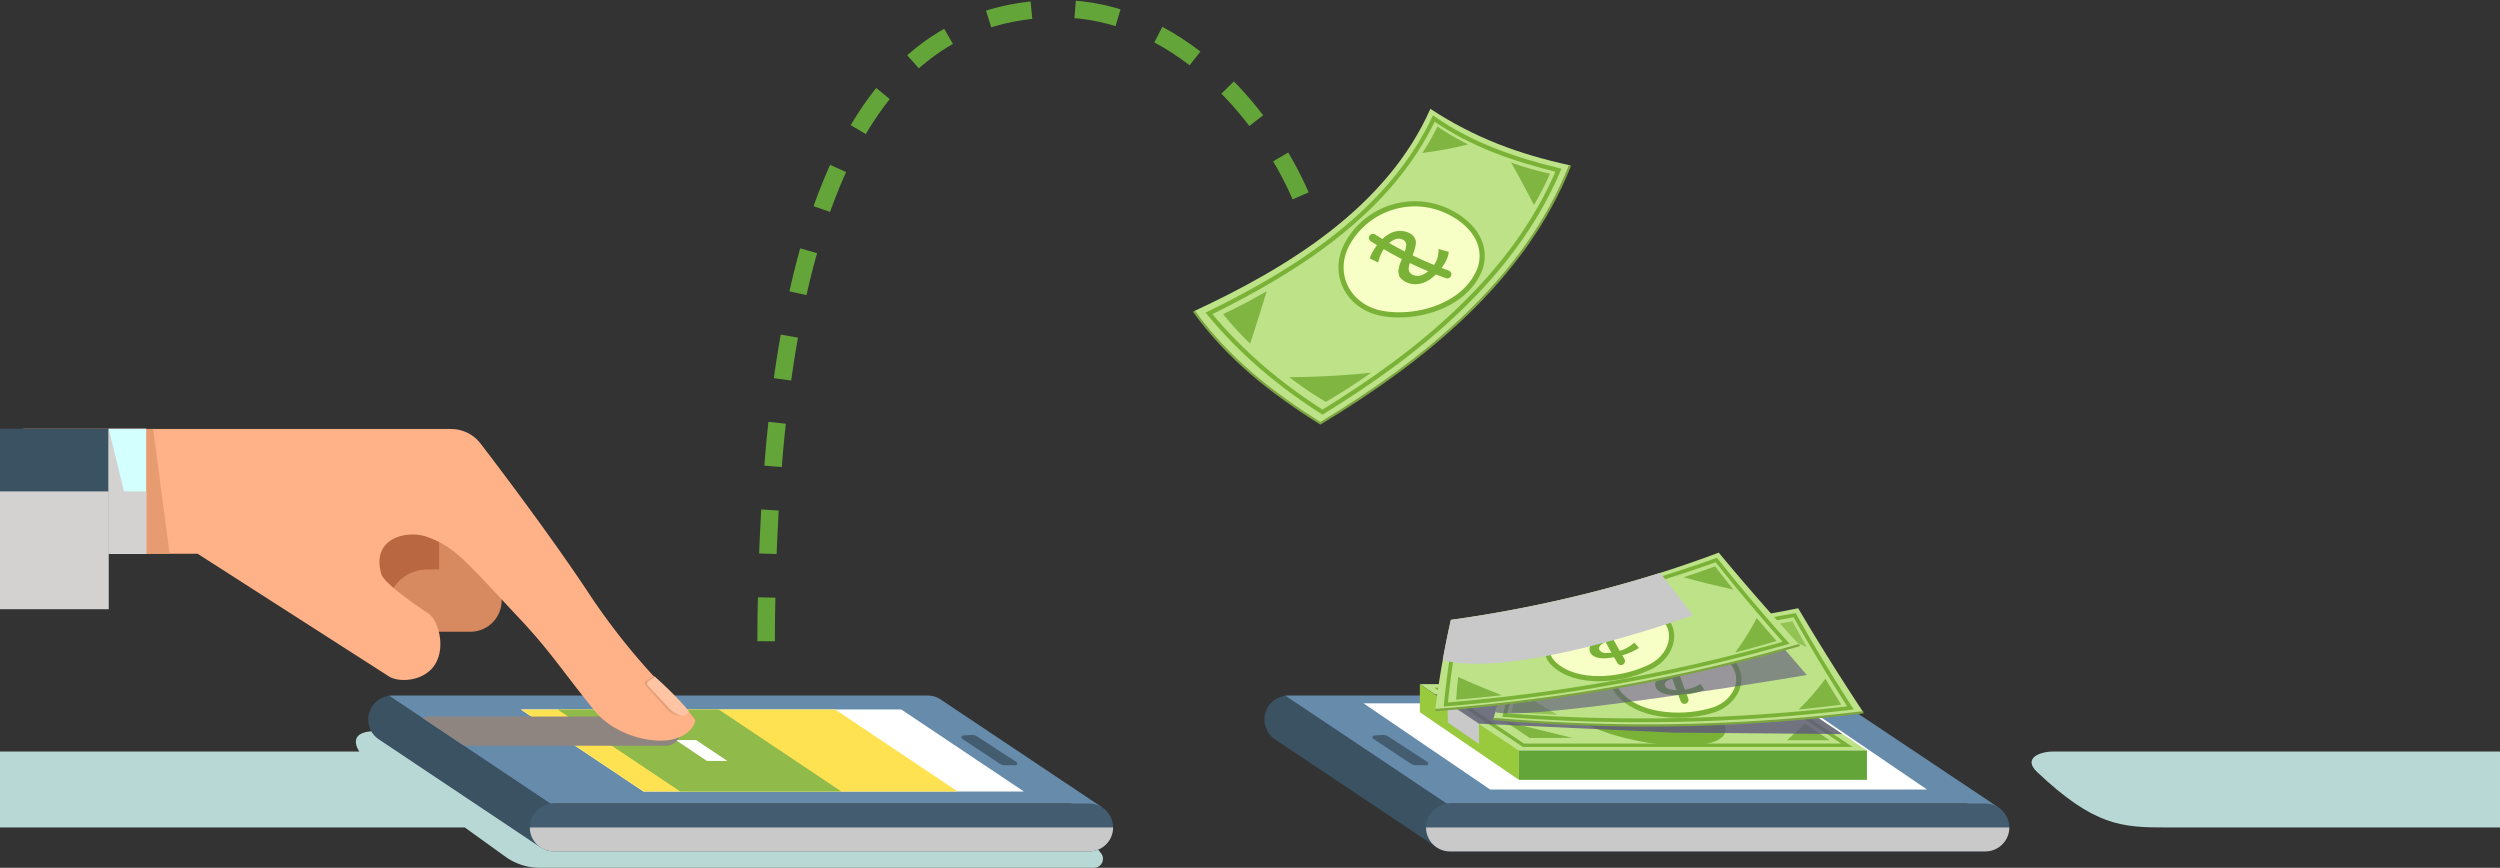 <svg xmlns="http://www.w3.org/2000/svg" width="899.339" height="312.185" viewBox="0 0 899.339 312.185">
  <rect x="0" y="0" width="899.339" height="312.185" fill="#333333" stroke="none"/>
  <g id="Group_23057" data-name="Group 23057" transform="translate(-0.661 -101.566)">
    <g id="Group_23034" data-name="Group 23034">
      <path id="Path_50839" data-name="Path 50839" d="M464.143,351.791H656.728a8.615,8.615,0,0,1,8.612,8.611,7.33,7.33,0,0,1-.038.79,8.613,8.613,0,0,1-8.574,7.822H490.872l30.161,20.4L522.2,390l-1.121,17.758-.893-.177-3.1-2.114.408.93-58.124-38.827a8.611,8.611,0,0,1,4.774-15.777Z" fill="#3b5263"/>
      <g id="Group_23033" data-name="Group 23033">
        <path id="Path_50840" data-name="Path 50840" d="M463.027,351.791l12.229,8.183,14.758,9.867,31.061,20.775H707.9l.009.01,11.717,1.441-58.122-38.825a8.57,8.57,0,0,0-4.78-1.451Z" fill="#678cab"/>
        <g id="Group_23032" data-name="Group 23032">
          <path id="Path_50841" data-name="Path 50841" d="M496.479,356.793l44.145,29.526H677.468l-44.136-29.526Z" fill="#d3ffff"/>
          <path id="Path_50842" data-name="Path 50842" d="M496.479,356.793l44.145,29.526H653.68l-44.136-29.526Z" fill="#ace2e2"/>
        </g>
      </g>
      <path id="Path_50843" data-name="Path 50843" d="M513.664,399.228a8.6,8.6,0,0,0,8.6,8.612H714.86a8.607,8.607,0,1,0,0-17.214H522.266A8.6,8.6,0,0,0,513.664,399.228Z" fill="#435c70"/>
      <path id="Path_50844" data-name="Path 50844" d="M513.664,399.228a8.6,8.6,0,0,0,8.6,8.612H714.86a8.611,8.611,0,0,0,8.611-8.612Z" fill="#c9c9c9" style="mix-blend-mode: multiply;isolation: isolate"/>
      <path id="Path_50845" data-name="Path 50845" d="M508.1,376.253a3.693,3.693,0,0,0,2.043.617h3.674a.646.646,0,0,0,.352-1.188l-14.017-9.129a3.791,3.791,0,0,0-2.35-.6l-2.811.206a.648.648,0,0,0-.311,1.186Z" fill="#435c70"/>
    </g>
    <path id="Path_50846" data-name="Path 50846" d="M.661,371.929H129.929s-5.421-7.518,6.358-7.337c10.263.157,49.47,31,59.391,38.941H392.646l4.048,4.911a3.243,3.243,0,0,1-2.5,5.307H194.9a21.325,21.325,0,0,1-12.448-4.014l-14.592-10.505H.661Z" fill="#b8d8d5"/>
    <path id="Path_50847" data-name="Path 50847" d="M733.5,379.307c20.573,19.441,30.451,19.929,46.511,19.929H900V371.925H739.164C734.659,371.925,728.147,374.246,733.5,379.307Z" fill="#b8d8d5"/>
    <path id="Path_50848" data-name="Path 50848" d="M141.743,351.791H334.328a8.616,8.616,0,0,1,8.611,8.611,7.371,7.371,0,0,1-.037.791,8.614,8.614,0,0,1-8.574,7.821H168.472l30.161,20.4,1.162.581-1.12,17.758-.893-.177-3.1-2.114.408.93-58.124-38.827a8.61,8.61,0,0,1,4.774-15.777Z" fill="#3b5263"/>
    <g id="Group_23041" data-name="Group 23041">
      <g id="Group_23040" data-name="Group 23040">
        <g id="Group_23036" data-name="Group 23036">
          <g id="Group_23035" data-name="Group 23035">
            <path id="Path_50849" data-name="Path 50849" d="M536.463,386.4l-47.97-32.647,160.1,0,47.959,32.646Z" fill="#fff"/>
            <path id="Path_50850" data-name="Path 50850" d="M491.177,354.584l157.161,0,45.53,30.994-157.151,0-45.54-30.993m-5.367-1.654,50.4,34.3,163.026,0-50.387-34.3-163.037,0Z" fill="#678cab"/>
          </g>
        </g>
        <path id="Path_50851" data-name="Path 50851" d="M511.433,347.684l5.366,3.591,15.908,10.641h.008l14.378,9.618H672.265l-8.8-5.889-17.29-11.565-9.56-6.4Z" fill="#bde288"/>
        <g id="Group_23038" data-name="Group 23038">
          <g id="Group_23037" data-name="Group 23037">
            <path id="Path_50852" data-name="Path 50852" d="M634.841,350.191l28.172,18.84H548.86l-28.17-18.839H634.841m.373-1.23H516.639l31.848,21.3H667.064l-31.85-21.3Z" fill="#79b236"/>
          </g>
        </g>
        <g id="Group_23039" data-name="Group 23039">
          <path id="Path_50853" data-name="Path 50853" d="M614.334,368.242c9.435-1.94,7.952-7.393-4.2-12.152s-29.705-7.052-39.139-5.111-7.228,7.392,4.92,12.151S604.9,370.184,614.334,368.242Z" fill="#79b236" stroke="#79b236" stroke-miterlimit="10" stroke-width="1.858"/>
        </g>
        <path id="Path_50854" data-name="Path 50854" d="M643.486,367.873h15.4L650,361.932Z" fill="#7fb540"/>
        <path id="Path_50855" data-name="Path 50855" d="M619.13,350.122h15.4l8.884,5.941Z" fill="#b3dd72"/>
        <path id="Path_50856" data-name="Path 50856" d="M566.349,367.033h-15.4l-8.884-5.942Z" fill="#7fb540"/>
        <path id="Path_50857" data-name="Path 50857" d="M536.9,350.008h-15.4l8.884,5.941Z" fill="#b3dd72"/>
      </g>
      <rect id="Rectangle_5279" data-name="Rectangle 5279" width="125.173" height="10.575" transform="translate(547.092 371.533)" fill="#64a53a"/>
      <path id="Path_50858" data-name="Path 50858" d="M547.089,371.534l-35.655-23.846v10.089l35.655,24.336Z" fill="#99c93d"/>
    </g>
    <g id="Group_23043" data-name="Group 23043">
      <path id="Path_50859" data-name="Path 50859" d="M140.627,351.791l12.229,8.183,14.758,9.867,31.061,20.776H385.5l.009.009,11.717,1.441-58.122-38.825a8.572,8.572,0,0,0-4.78-1.451Z" fill="#678cab"/>
      <g id="Group_23042" data-name="Group 23042">
        <path id="Path_50860" data-name="Path 50860" d="M188.028,356.793l44.145,29.526H369.017l-44.136-29.526Z" fill="#fff"/>
        <path id="Path_50861" data-name="Path 50861" d="M188.028,356.793l44.145,29.526H345.229l-44.136-29.526Z" fill="#ffe252"/>
      </g>
      <path id="Path_50862" data-name="Path 50862" d="M201.254,356.793,245.4,386.32h57.966l-44.136-29.526Z" fill="#90ba49"/>
      <path id="Path_50863" data-name="Path 50863" d="M262.308,375.31,251.087,367.8h-7.329l11.223,7.507Z" fill="#fff"/>
    </g>
    <path id="Path_50864" data-name="Path 50864" d="M532.709,361.981v7.232l-11.2-7.732-.16-7.26Z" fill="#c9c9c9" style="mix-blend-mode: multiply;isolation: isolate"/>
    <path id="Path_50865" data-name="Path 50865" d="M516.8,351.275l15.908,10.641h.008l70.112,3.205,60.639.524-17.29-11.565Z" fill="#5d547f" opacity="0.78" style="mix-blend-mode: multiply;isolation: isolate"/>
    <g id="Group_23047" data-name="Group 23047">
      <g id="Group_23046" data-name="Group 23046">
        <path id="Path_50866" data-name="Path 50866" d="M548.565,329.037a311.353,311.353,0,0,0-10.684,31.155,646.514,646.514,0,0,0,133.089-2.4c-8.143-12.287-15.952-24.723-23.436-37.422C614.741,327.064,582.012,329.611,548.565,329.037Z" fill="#bde288"/>
        <path id="Path_50867" data-name="Path 50867" d="M541.96,358.812a637.1,637.1,0,0,0,124.386-2.589q-10.547-16.369-20.092-33.357a464.021,464.021,0,0,1-95.5,7.895Q545.695,344.569,541.96,358.812Z" fill="none" stroke="#79b236" stroke-miterlimit="10" stroke-width="1.367"/>
        <g id="Group_23045" data-name="Group 23045">
          <path id="Path_50868" data-name="Path 50868" d="M615.476,357.412c9.269-2.029,14.767-11.971,6.927-19.237-7.55-7-18.851-8.425-28.389-5.357-6.806,2.19-17.135,10.336-11.309,17.8C589.435,359.25,604.994,360.273,615.476,357.412Z" fill="#f7ffc7" stroke="#79b236" stroke-miterlimit="10" stroke-width="1.858"/>
          <g id="Group_23044" data-name="Group 23044">
            <path id="Path_50869" data-name="Path 50869" d="M602.383,351.547a13.761,13.761,0,0,1-2.918-.416,6.386,6.386,0,0,1-1.81-.807,3.9,3.9,0,0,1-1.038-.931,3.186,3.186,0,0,1-.446-.938,2.194,2.194,0,0,1-.079-.924,3.937,3.937,0,0,1,.182-.779,1.817,1.817,0,0,1,.578-.718l.665-.58a4.813,4.813,0,0,1,1-.538c.4-.184.592-.275.984-.46.194-.087.608-.235,1.237-.444s1.017-.338,1.167-.389.564-.193,1.229-.42a15.888,15.888,0,0,0,3.2-1.382c.659-.42.877-.922.671-1.5A2.339,2.339,0,0,0,605.043,339a10.813,10.813,0,0,0-3.479-.082,21.469,21.469,0,0,0-5.821,1.937c-.331-.767-.492-1.15-.81-1.915a15.963,15.963,0,0,1,2.735-.982,25.669,25.669,0,0,1,3.659-.747A16.5,16.5,0,0,1,605,337.1a8.189,8.189,0,0,1,2.686.648,6.419,6.419,0,0,1,1.673,1.094,3.547,3.547,0,0,1,.9,1.294,1.815,1.815,0,0,1,.052,1.3,2.7,2.7,0,0,1-.616,1.015,5.252,5.252,0,0,1-1.424.9c-.686.327-1.242.568-1.662.722s-1.1.4-2.051.74c-.871.311-1.583.559-2.128.748a11.806,11.806,0,0,0-1.618.7,2.7,2.7,0,0,0-1.091.885,1.186,1.186,0,0,0-.116,1.019c.227.717.921,1.2,2.091,1.447a13.581,13.581,0,0,0,4.146.126,13.723,13.723,0,0,0,6.583-2.188c.533.859.8,1.29,1.354,2.151a21.139,21.139,0,0,1-7.235,1.727A27.072,27.072,0,0,1,602.383,351.547Z" fill="#79b236"/>
          </g>
          <path id="Path_50870" data-name="Path 50870" d="M600.613,335.485a185.35,185.35,0,0,0,6.013,17.832" fill="none" stroke="#79b236" stroke-linecap="round" stroke-miterlimit="10" stroke-width="2.908"/>
        </g>
        <path id="Path_50871" data-name="Path 50871" d="M647.688,356.8c6.183-.614,9.251-.962,15.33-1.741-2.324-3.731-3.464-5.6-5.7-9.317A87.365,87.365,0,0,1,647.688,356.8Z" fill="#7fb540"/>
        <path id="Path_50872" data-name="Path 50872" d="M633.64,327.136c4.78-.775,7.143-1.195,11.806-2.1,2.025,3.7,3.06,5.552,5.177,9.262C643.405,331.452,640.01,330.013,633.64,327.136Z" fill="#79b236" opacity="0.63"/>
        <path id="Path_50873" data-name="Path 50873" d="M560.936,358.708c-6.578-.315-9.88-.519-16.5-1.018.762-3.2,1.161-4.786,2.006-7.956C551.821,353.292,554.719,355.093,560.936,358.708Z" fill="#79b236" opacity="0.63"/>
        <path id="Path_50874" data-name="Path 50874" d="M566.41,332.346c-5.276.018-7.935-.011-13.283-.145-1.031,3.113-1.526,4.676-2.473,7.815A155.3,155.3,0,0,0,566.41,332.346Z" fill="#b3dd72"/>
      </g>
    </g>
    <path id="Path_50875" data-name="Path 50875" d="M670.97,357.792a646.514,646.514,0,0,1-133.089,2.4" fill="none" stroke="#7ca541" stroke-miterlimit="10" stroke-width="0.818"/>
    <path id="Path_50876" data-name="Path 50876" d="M641.358,333.61l9.265,10.791s-98.564,16.568-112.047,13.391l2.185-8.1Z" fill="#5d547f" opacity="0.61" style="mix-blend-mode: multiply;isolation: isolate"/>
    <g id="Group_23051" data-name="Group 23051">
      <g id="Group_23050" data-name="Group 23050">
        <path id="Path_50877" data-name="Path 50877" d="M516.97,357a646.811,646.811,0,0,0,131.045-23.391q-14.979-16.268-29.058-33.246-10.477,3.951-21.06,7.287a465.51,465.51,0,0,1-75.3,16.9q-1.644,7.213-2.936,14.5Q518.053,347.979,516.97,357Z" fill="#bde288"/>
        <path id="Path_50878" data-name="Path 50878" d="M520.782,354.992a636.509,636.509,0,0,0,122.413-22.2q-13-14.492-25.108-29.763A463.789,463.789,0,0,1,525.031,325.9Q522.22,340.338,520.782,354.992Z" fill="none" stroke="#79b236" stroke-miterlimit="10" stroke-width="1.367"/>
        <g id="Group_23049" data-name="Group 23049">
          <path id="Path_50879" data-name="Path 50879" d="M593.15,342c8.833-3.464,12.695-14.153,3.806-20.088-8.562-5.716-19.945-5.345-28.88-.807-6.375,3.237-15.289,12.915-8.355,19.367C567.728,347.924,583.252,346.483,593.15,342Z" fill="#f7ffc7" stroke="#79b236" stroke-miterlimit="10" stroke-width="1.858"/>
          <g id="Group_23048" data-name="Group 23048">
            <path id="Path_50880" data-name="Path 50880" d="M579.3,338.275a13.7,13.7,0,0,1-2.946.051,6.38,6.38,0,0,1-1.914-.51,3.92,3.92,0,0,1-1.172-.755,3.233,3.233,0,0,1-.591-.858,2.23,2.23,0,0,1-.224-.9,3.871,3.871,0,0,1,.055-.8,1.8,1.8,0,0,1,.46-.8c.227-.271.341-.408.565-.679a4.889,4.889,0,0,1,.9-.689c.361-.243.543-.365.9-.61.178-.116.564-.328,1.152-.633s.952-.5,1.092-.57.525-.277,1.146-.606a15.9,15.9,0,0,0,2.943-1.872,1.206,1.206,0,0,0,.426-1.586,2.344,2.344,0,0,0-2.152-1,10.8,10.8,0,0,0-3.446.468,21.45,21.45,0,0,0-5.445,2.832c-.448-.705-.668-1.058-1.1-1.763a15.9,15.9,0,0,1,2.544-1.4,25.785,25.785,0,0,1,3.5-1.318,16.45,16.45,0,0,1,3.614-.687,8.162,8.162,0,0,1,2.754.216,6.405,6.405,0,0,1,1.825.814,3.537,3.537,0,0,1,1.093,1.136,1.826,1.826,0,0,1,.256,1.276,2.737,2.737,0,0,1-.448,1.1,5.261,5.261,0,0,1-1.263,1.111c-.626.431-1.139.757-1.53.976s-1.022.57-1.9,1.053c-.811.444-1.475.8-1.985,1.075a12.03,12.03,0,0,0-1.489.944,2.7,2.7,0,0,0-.937,1.047,1.185,1.185,0,0,0,.047,1.025,2.471,2.471,0,0,0,2.3,1.1,13.578,13.578,0,0,0,4.113-.531,13.72,13.72,0,0,0,6.155-3.2c.662.764,1,1.145,1.676,1.909a21.09,21.09,0,0,1-6.874,2.847A26.8,26.8,0,0,1,579.3,338.275Z" fill="#79b236"/>
          </g>
          <path id="Path_50881" data-name="Path 50881" d="M575.013,322.7a185.037,185.037,0,0,0,8.754,16.66" fill="none" stroke="#79b236" stroke-linecap="round" stroke-miterlimit="10" stroke-width="2.908"/>
        </g>
        <path id="Path_50882" data-name="Path 50882" d="M624.863,336.313c6.008-1.582,8.984-2.411,14.865-4.14-2.884-3.318-4.306-4.978-7.1-8.3A87.413,87.413,0,0,1,624.863,336.313Z" fill="#7fb540"/>
        <path id="Path_50883" data-name="Path 50883" d="M606.307,309.235c4.6-1.52,6.864-2.308,11.327-3.939,2.583,3.334,3.9,5,6.575,8.33C616.632,311.955,613.051,311.071,606.307,309.235Z" fill="#7fb540"/>
        <path id="Path_50884" data-name="Path 50884" d="M540.939,351.663c-6.545.728-9.839,1.05-16.46,1.6.248-3.275.393-4.91.727-8.174C531.084,347.756,534.228,349.076,540.939,351.663Z" fill="#7fb540"/>
        <path id="Path_50885" data-name="Path 50885" d="M540.741,325c-5.208.852-7.837,1.243-13.139,1.955-.526,3.237-.764,4.858-1.2,8.107A155.494,155.494,0,0,0,540.741,325Z" fill="#79b236" opacity="0.63"/>
      </g>
    </g>
    <path id="Path_50886" data-name="Path 50886" d="M648.012,333.61A646.927,646.927,0,0,1,516.97,357" fill="none" stroke="#7ca541" stroke-miterlimit="10" stroke-width="0.818"/>
    <g id="Group_23055" data-name="Group 23055">
      <g id="Group_23054" data-name="Group 23054">
        <path id="Path_50887" data-name="Path 50887" d="M430.163,213.519c12.132,16.918,28,29.372,45.487,40.323,36.956-22.34,73.442-51.4,89.817-92.8-18.49-4.041-34.4-9.921-50.258-20.323C499.558,176.163,463.783,197.891,430.163,213.519Z" fill="#bde288"/>
        <path id="Path_50888" data-name="Path 50888" d="M476.39,249.831c34.695-21.306,68.506-48.562,84.91-87.02-16-3.934-31.185-9.116-44.842-18.6-15.869,33.424-48.863,54.378-80.878,70.1C447.519,228.7,460.677,239.736,476.39,249.831Z" fill="none" stroke="#79b236" stroke-miterlimit="10" stroke-width="1.554"/>
        <g id="Group_23053" data-name="Group 23053">
          <path id="Path_50889" data-name="Path 50889" d="M533.294,197.594c3.249-11.711-8.37-20.224-18.442-22.218a27.8,27.8,0,0,0-29.2,13.31c-6.511,11.164-.028,23.573,12.537,25.685C511.045,216.533,528.678,211.169,533.294,197.594Z" fill="#f7ffc7" stroke="#79b236" stroke-miterlimit="10" stroke-width="1.858"/>
          <g id="Group_23052" data-name="Group 23052">
            <path id="Path_50890" data-name="Path 50890" d="M515.666,201.629a11.421,11.421,0,0,1-2.85,1.64,8.569,8.569,0,0,1-2.548.517,7.961,7.961,0,0,1-2.108-.139,8.368,8.368,0,0,1-1.634-.564,5.674,5.674,0,0,1-1.3-.812,7.526,7.526,0,0,1-.878-.862,2.193,2.193,0,0,1-.453-1.084c-.076-.4-.116-.607-.192-1.012a3.48,3.48,0,0,1,.153-1.2c.1-.448.146-.672.242-1.119a11.151,11.151,0,0,1,.476-1.274c.264-.633.425-1.023.487-1.174s.229-.572.5-1.245a11.747,11.747,0,0,0,.969-3.532,1.984,1.984,0,0,0-1.181-1.948,3.359,3.359,0,0,0-3.111-.012,8.794,8.794,0,0,0-3.026,2.26,15.427,15.427,0,0,0-2.772,5.908c-1.22-.553-1.821-.835-3.011-1.41a11.634,11.634,0,0,1,1.293-2.858,19.781,19.781,0,0,1,2.365-3.242,13.316,13.316,0,0,1,3.024-2.582,7.8,7.8,0,0,1,2.939-1.134,8.659,8.659,0,0,1,2.552-.006,6.915,6.915,0,0,1,2.15.7,4.193,4.193,0,0,1,2.187,2.674,4.586,4.586,0,0,1-.071,1.839,14.765,14.765,0,0,1-.46,1.828c-.149.435-.389,1.138-.735,2.106-.319.894-.586,1.617-.792,2.168a8.029,8.029,0,0,0-.431,1.772,2.433,2.433,0,0,0,.251,1.585,2.639,2.639,0,0,0,1.237,1.036,4.153,4.153,0,0,0,3.586-.1,9.621,9.621,0,0,0,3.4-2.733,8.765,8.765,0,0,0,2.208-6.5c1.461.431,2.2.638,3.7,1.038-.122,1.813-1.123,3.983-3.141,6.5A16.979,16.979,0,0,1,515.666,201.629Z" fill="#79b236"/>
          </g>
          <path id="Path_50891" data-name="Path 50891" d="M494.569,187.139a134.2,134.2,0,0,0,26.739,13.125" fill="none" stroke="#79b236" stroke-linecap="round" stroke-miterlimit="10" stroke-width="2.908"/>
        </g>
        <path id="Path_50892" data-name="Path 50892" d="M552.474,175.308a103.391,103.391,0,0,0,5.759-11.258,118.236,118.236,0,0,1-13.955-4.015C547.647,166.1,549.286,169.15,552.474,175.308Z" fill="#7fb540"/>
        <path id="Path_50893" data-name="Path 50893" d="M512.341,156.575a79.426,79.426,0,0,0,5.413-9.522,88.617,88.617,0,0,0,11.065,6.459A137.928,137.928,0,0,1,512.341,156.575Z" fill="#7fb540"/>
        <path id="Path_50894" data-name="Path 50894" d="M493.912,235.647c-6.17,4.3-9.429,6.4-16.282,10.5a134.472,134.472,0,0,1-13.16-8.9Q479.218,237.168,493.912,235.647Z" fill="#7fb540"/>
        <path id="Path_50895" data-name="Path 50895" d="M456.325,206.318c-5.931,3.418-9.059,5.078-15.646,8.26a106.742,106.742,0,0,0,9.686,10.586C452.855,217.619,454.046,213.85,456.325,206.318Z" fill="#7fb540"/>
      </g>
    </g>
    <path id="Path_50896" data-name="Path 50896" d="M565.467,161.038c-16.375,41.407-52.861,70.464-89.817,92.8-17.491-10.951-33.355-23.4-45.487-40.323" fill="none" stroke="#7ca541" stroke-miterlimit="10" stroke-width="0.818"/>
    <path id="Path_50897" data-name="Path 50897" d="M152.856,359.974l14.758,9.867h72.611a5.249,5.249,0,1,0,0-10.5H155.357A5.264,5.264,0,0,0,152.856,359.974Z" fill="#8e8580" style="mix-blend-mode: multiply;isolation: isolate"/>
    <path id="Path_50898" data-name="Path 50898" d="M468.542,172.017c-13.243-30.625-45.171-67.3-86.92-67.3-77.906,0-105.388,90.95-105.388,232.131" fill="none" stroke="#64a53a" stroke-miterlimit="10" stroke-width="6.298" stroke-dasharray="15.745"/>
    <path id="Path_50899" data-name="Path 50899" d="M519.661,339.048c26.449,6.952,90.013-16.177,90.013-16.177L597.9,307.65a465.51,465.51,0,0,1-75.3,16.9Q520.953,331.76,519.661,339.048Z" fill="#c9c9c9" style="mix-blend-mode: multiply;isolation: isolate"/>
    <g id="Group_23056" data-name="Group 23056">
      <path id="Path_50900" data-name="Path 50900" d="M132.558,304.043c-2.759,3.113-1.265,8.942,3.339,13.021h0c4.6,4.076,10.569,4.856,13.325,1.744l16.109-18.182c2.759-3.113,1.264-8.942-3.339-13.02h0c-4.6-4.077-10.569-4.858-13.326-1.745Z" fill="#b96741"/>
      <path id="Path_50901" data-name="Path 50901" d="M158.642,306.408V287.674h22.43v18.734h.06v11.127a11.3,11.3,0,0,1-11.3,11.3h-29.86v-8A14.427,14.427,0,0,1,154.4,306.408Z" fill="#d78a60"/>
      <path id="Path_50902" data-name="Path 50902" d="M9.044,255.8v44.972H71.8l.009.019L124.833,334.8l10.22,6.556,3.943,2.52,1.665,1.079c3.655,2.232,12.731,1.785,16.571-4.5,2.1-3.441,2.215-7.914,1.285-11.625-.772-3.087-2.261-5.654-3.925-6.667,0,0-2.288-1.5-5.18-3.562-2.3-1.646-4.967-3.645-7.18-5.533-2.3-1.981-4.082-3.831-4.426-5.059-3.72-13.28,9.672-15.7,16.311-13.364a34.989,34.989,0,0,1,4.529,1.925,33.144,33.144,0,0,1,6.436,4.334c4.11,3.422,8.7,8.416,16.05,16.293,1.87,2.008,3.916,4.2,6.176,6.6,11.5,12.221,15.65,19.167,27.257,33.451,7.439,9.16,21.7,12.257,28.847,10.081,7.059-2.139,7.4-6.724,7.4-6.724l-1.144-1.478-.958-1.247s-3.98-3.617-9.774-9.727a238.726,238.726,0,0,1-25.76-32.083C197.426,292.11,173.5,261.087,173.5,261.087a13.325,13.325,0,0,0-10.648-5.189c-.092,0-.185-.019-.288-.019H53.3V255.8Z" fill="#ffb287"/>
      <rect id="Rectangle_5280" data-name="Rectangle 5280" width="39.11" height="64.912" transform="translate(0.661 255.796)" fill="#3b5263"/>
      <rect id="Rectangle_5281" data-name="Rectangle 5281" width="13.536" height="44.976" transform="translate(39.768 255.796)" fill="#d4ffff"/>
      <path id="Path_50903" data-name="Path 50903" d="M61.7,300.775H53.3V255.882h2.442Z" fill="#e69b71"/>
      <path id="Path_50904" data-name="Path 50904" d="M.661,278.328v42.381h39.11V300.778l0-22.449Z" fill="#d3d2d1" style="mix-blend-mode: multiply;isolation: isolate"/>
    </g>
    <path id="Path_50905" data-name="Path 50905" d="M45.274,278.328H53.3v22.444H39.768V255.8Z" fill="#d3d2d1" style="mix-blend-mode: multiply;isolation: isolate"/>
    <path id="Path_50906" data-name="Path 50906" d="M232.958,346.51a1.042,1.042,0,0,0-.157,1.531l7.308,8.189c2.212,2.478,5.2,3.431,6.68,2.109a2.1,2.1,0,0,0,.551-.785l-1.091-1.418L235.87,344.647A10.847,10.847,0,0,1,232.958,346.51Z" fill="#e6a079"/>
    <path id="Path_50907" data-name="Path 50907" d="M233.916,346.569a1.049,1.049,0,0,0-.2,1.6l7.558,8.059c2.212,2.478,5.2,3.431,6.681,2.109a2.084,2.084,0,0,0,.55-.785l-1.091-1.418a123.368,123.368,0,0,0-11.126-11.074Z" fill="#ffc4a3"/>
    <path id="Path_50908" data-name="Path 50908" d="M191.263,399.228a8.6,8.6,0,0,0,8.6,8.612H392.459a8.607,8.607,0,1,0,0-17.214H199.865A8.6,8.6,0,0,0,191.263,399.228Z" fill="#435c70"/>
    <path id="Path_50909" data-name="Path 50909" d="M191.263,399.228a8.6,8.6,0,0,0,8.6,8.612H392.459a8.611,8.611,0,0,0,8.612-8.612Z" fill="#c9c9c9" style="mix-blend-mode: multiply;isolation: isolate"/>
    <path id="Path_50910" data-name="Path 50910" d="M360.225,376.253a3.693,3.693,0,0,0,2.042.617h3.675a.646.646,0,0,0,.352-1.188l-14.017-9.129a3.791,3.791,0,0,0-2.35-.6l-2.811.206a.648.648,0,0,0-.311,1.186Z" fill="#435c70"/>
  </g>
</svg>
